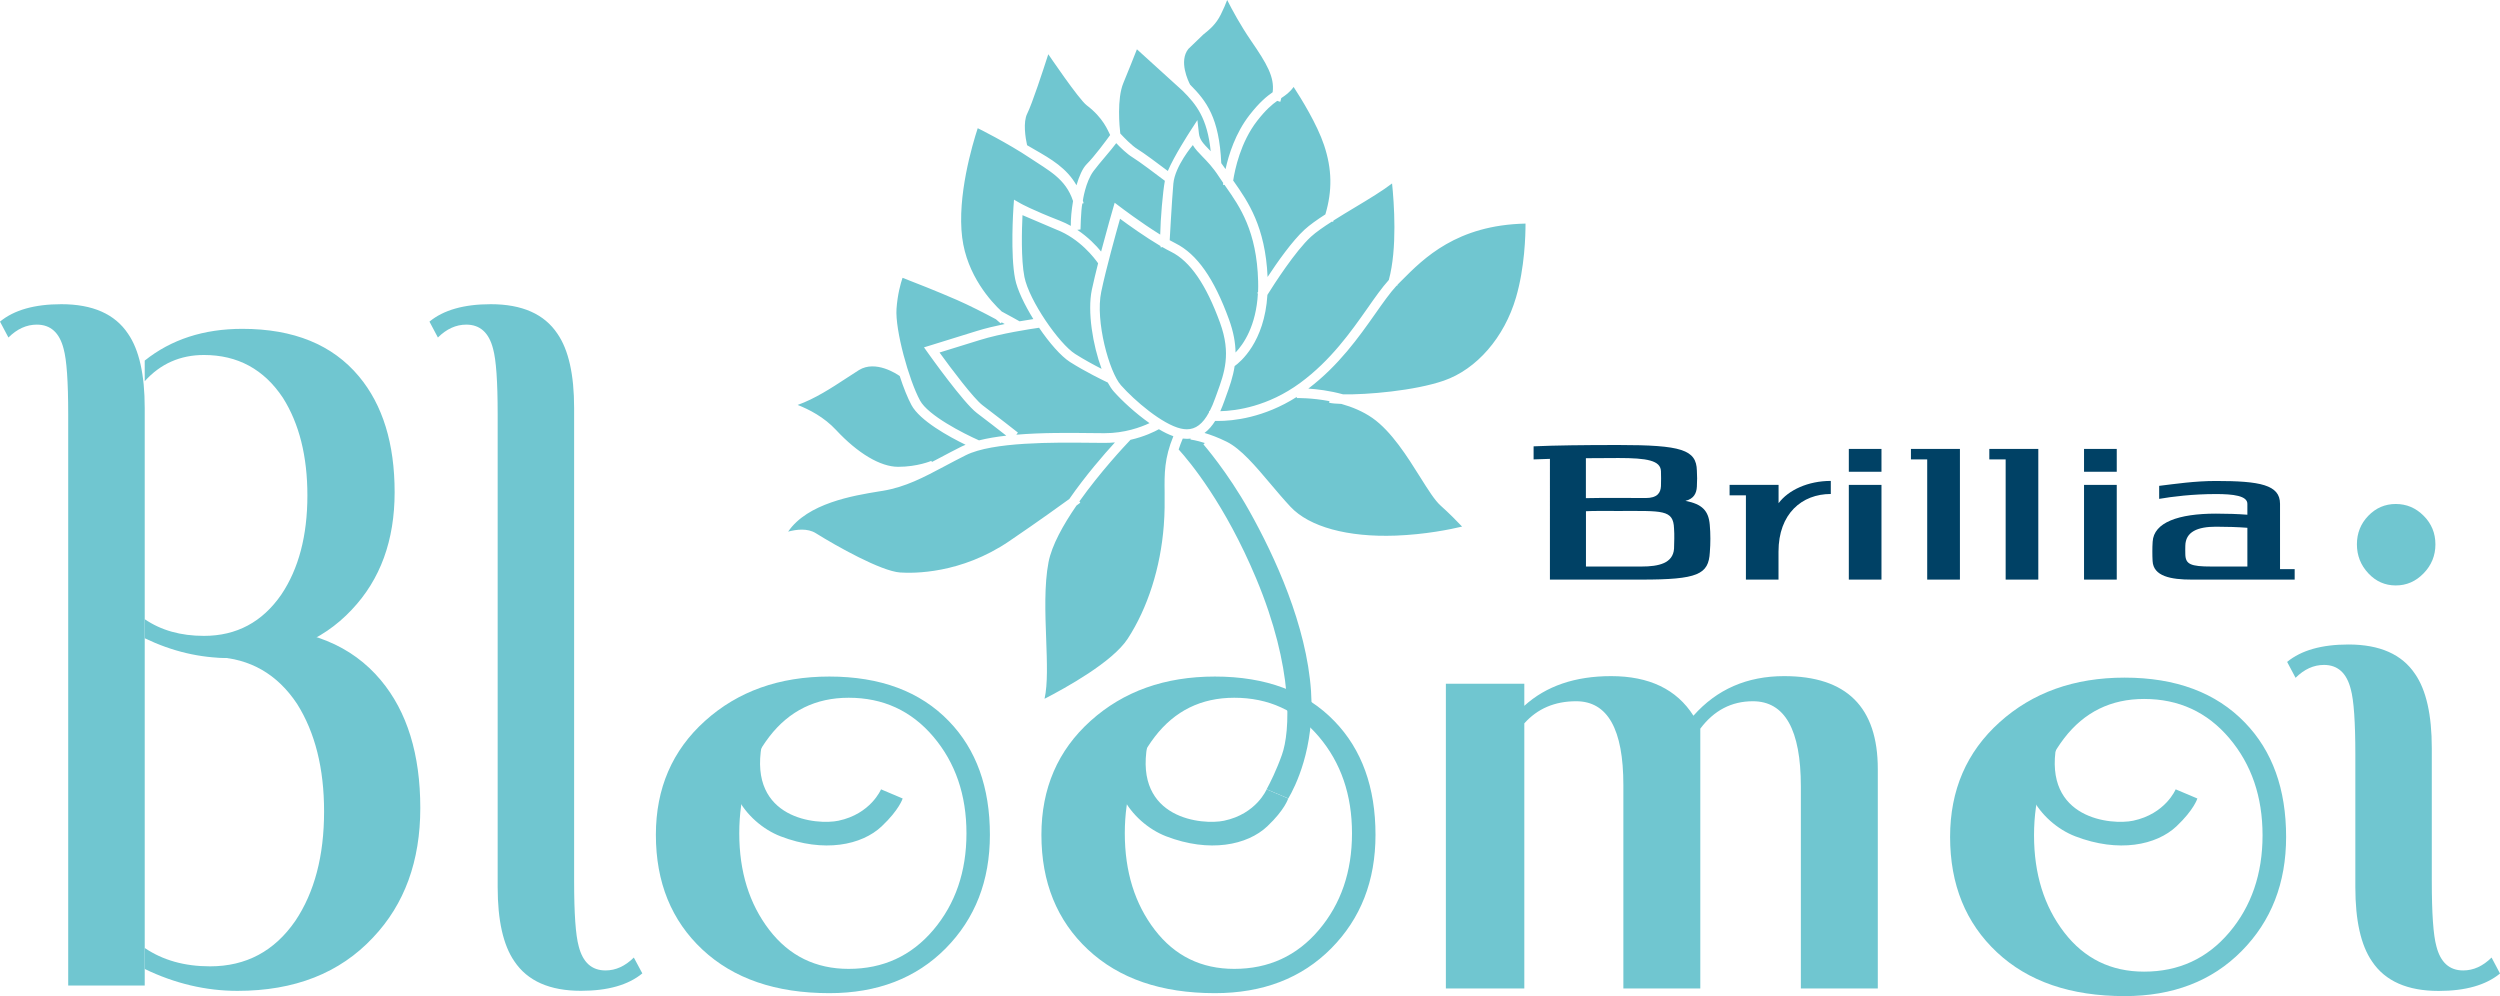 <?xml version="1.0" encoding="utf-8"?>
<!-- Generator: Adobe Illustrator 23.0.4, SVG Export Plug-In . SVG Version: 6.00 Build 0)  -->
<svg version="1.1" id="レイヤー_1" xmlns="http://www.w3.org/2000/svg" xmlns:xlink="http://www.w3.org/1999/xlink" x="0px"
	 y="0px" viewBox="0 0 414.94 165.33" style="enable-background:new 0 0 414.94 165.33;" xml:space="preserve">
<style type="text/css">
	.st0{fill:#70C6D0;}
	.st1{fill:#004165;}
</style>
<g>
	<g>
		<g>
			<path class="st0" d="M311.67,164.06H298.9v-33.51c0-9.44-2.66-14.16-7.97-14.16c-3.54,0-6.45,1.52-8.72,4.55v43.12h-12.77V130.3
				c0-9.27-2.61-13.91-7.84-13.91c-3.54,0-6.41,1.22-8.6,3.67v44h-13.02v-50.58H253v3.67c3.62-3.29,8.43-4.93,14.41-4.93
				c6.32,0,10.88,2.19,13.66,6.57c3.88-4.38,8.89-6.57,15.05-6.57c10.37,0,15.55,5.14,15.55,15.42V164.06z"/>
			<path class="st0" d="M379.44,138.9c0,7.67-2.46,13.99-7.4,18.97c-4.93,4.98-11.4,7.46-19.41,7.46c-8.94,0-16-2.42-21.18-7.27
				c-5.18-4.85-7.78-11.23-7.78-19.16c0-7.75,2.74-14.1,8.22-19.03s12.39-7.4,20.74-7.4c8.51,0,15.17,2.49,19.97,7.46
				C377.17,124.65,379.44,130.97,379.44,138.9z M375.53,138.64c0-6.41-1.84-11.78-5.52-16.12s-8.39-6.51-14.14-6.51
				c-5.5,0-9.92,2.17-13.26,6.51s-5.01,9.72-5.01,16.12c0,6.41,1.67,11.78,5.01,16.12c3.34,4.34,7.76,6.51,13.26,6.51
				c5.75,0,10.46-2.17,14.14-6.51C373.68,150.42,375.53,145.05,375.53,138.64z"/>
			<path class="st0" d="M404.22,90.35c0,1.85-0.65,3.46-1.95,4.8c-1.3,1.35-2.84,2.02-4.63,2.02c-1.78,0-3.31-0.67-4.56-2.02
				c-1.26-1.35-1.89-2.95-1.89-4.8s0.63-3.44,1.89-4.74c1.25-1.3,2.78-1.96,4.56-1.96c1.79,0,3.33,0.65,4.63,1.96
				C403.57,86.91,404.22,88.49,404.22,90.35z"/>
		</g>
		<path class="st0" d="M105.2,158.93c-1.44,1.43-3.01,2.14-4.7,2.14c-2.29,0-3.77-1.34-4.45-4.02c-0.51-1.84-0.76-5.45-0.76-10.81
			V82.21v-14.5c0-5.53-0.92-9.64-2.77-12.32c-2.18-3.27-5.87-4.9-11.06-4.9c-4.44,0-7.84,0.96-10.18,2.89l1.4,2.64
			c1.44-1.43,3.01-2.14,4.71-2.14c2.29,0,3.77,1.34,4.45,4.02c0.51,1.84,0.76,5.45,0.76,10.81V82.2v65.03
			c0,5.53,0.92,9.64,2.77,12.32c2.18,3.27,5.87,4.9,11.06,4.9c4.44,0,7.84-0.96,10.18-2.89L105.2,158.93z"/>
		<path class="st0" d="M413.54,158.93c-1.44,1.43-3.01,2.14-4.71,2.14c-2.29,0-3.77-1.34-4.45-4.02c-0.51-1.84-0.76-5.45-0.76-10.81
			v-7.56v-14.49c0-5.53-0.92-9.64-2.77-12.32c-2.18-3.27-5.87-4.9-11.06-4.9c-4.44,0-7.84,0.96-10.18,2.89l1.4,2.64
			c1.44-1.43,3.01-2.14,4.71-2.14c2.29,0,3.77,1.34,4.45,4.02c0.51,1.84,0.76,5.45,0.76,10.81v13.49v8.57
			c0,5.53,0.92,9.64,2.77,12.32c2.18,3.27,5.87,4.9,11.06,4.9c4.44,0,7.84-0.96,10.18-2.89L413.54,158.93z"/>
		<path class="st0" d="M24.02,82.21v-14.5c0-5.53-0.92-9.64-2.77-12.32c-2.18-3.27-5.87-4.9-11.07-4.9c-4.44,0-7.84,0.96-10.18,2.89
			l1.4,2.64c1.44-1.43,3.01-2.14,4.71-2.14c2.29,0,3.77,1.34,4.45,4.02c0.51,1.84,0.76,5.45,0.76,10.81V82.2v81.38h12.7V82.21z"/>
		<path class="st0" d="M164.3,138.56c0,7.63-2.45,13.91-7.35,18.86c-4.9,4.94-11.34,7.42-19.3,7.42c-8.89,0-15.9-2.41-21.06-7.23
			c-5.15-4.82-7.73-11.17-7.73-19.05c0-7.71,2.72-14.02,8.17-18.92s12.32-7.35,20.62-7.35c8.46,0,15.09,2.47,19.86,7.42
			C162.04,124.4,164.3,130.68,164.3,138.56z M160.41,138.31c0-6.37-1.83-11.71-5.49-16.03c-3.66-4.32-8.35-6.47-14.06-6.47
			c-5.47,0-9.86,2.16-13.18,6.47c-3.32,4.32-4.98,9.66-4.98,16.03s1.66,11.71,4.98,16.03c3.32,4.32,7.72,6.47,13.18,6.47
			c5.72,0,10.41-2.16,14.06-6.47C158.57,150.02,160.41,144.68,160.41,138.31z"/>
		<path class="st0" d="M228.3,138.56c0,7.63-2.45,13.91-7.36,18.86c-4.9,4.94-11.34,7.42-19.3,7.42c-8.89,0-15.9-2.41-21.06-7.23
			c-5.15-4.82-7.73-11.17-7.73-19.05c0-7.71,2.72-14.02,8.17-18.92s12.32-7.35,20.62-7.35c8.47,0,15.09,2.47,19.86,7.42
			C226.03,124.4,228.3,130.68,228.3,138.56z M224.4,138.31c0-6.37-1.83-11.71-5.49-16.03c-3.66-4.32-8.35-6.47-14.06-6.47
			c-5.47,0-9.86,2.16-13.18,6.47c-3.32,4.32-4.98,9.66-4.98,16.03s1.66,11.71,4.98,16.03c3.32,4.32,7.72,6.47,13.18,6.47
			c5.72,0,10.41-2.16,14.06-6.47C222.57,150.02,224.4,144.68,224.4,138.31z"/>
		<path class="st0" d="M35.79,109.04c5.71,0.26,10.23,2.83,13.52,7.79c2.99,4.75,4.48,10.7,4.48,17.86c0,7.36-1.59,13.41-4.77,18.15
			c-3.47,5.04-8.19,7.55-14.16,7.55c-4.24,0-7.85-1.02-10.84-3.05v3.49c5.03,2.42,10.16,3.63,15.39,3.63
			c9.49,0,16.99-2.95,22.51-8.86c5.23-5.52,7.84-12.68,7.84-21.49c0-8.9-2.18-15.98-6.54-21.2c-4.84-5.81-11.96-8.71-21.35-8.71
			c-2.14,0-6.09,2.81-6.09,2.81v2.03H35.79z"/>
		<path class="st0" d="M59.58,62.48c-4.39-5.27-10.84-7.9-19.36-7.9c-6.41,0-11.81,1.76-16.2,5.27v3.42c2.62-2.9,5.9-4.35,9.83-4.35
			c5.59,0,9.96,2.37,13.11,7.11c2.71,4.3,4.06,9.7,4.06,16.2c0,6.67-1.44,12.16-4.33,16.46c-3.15,4.56-7.43,6.85-12.84,6.85
			c-3.85,0-7.12-0.92-9.83-2.77v3.16c4.56,2.2,9.22,3.29,13.96,3.29c8.6,0,15.41-2.68,20.41-8.03c4.74-5,7.11-11.5,7.11-19.49
			C65.5,73.63,63.53,67.22,59.58,62.48z"/>
		<path class="st0" d="M224.86,34.44c2.37-1.42,4.63-2.79,6.19-3.99c0.33,3.18,0.89,10.8-0.54,16.02c-1.14,1.27-2.28,2.88-3.56,4.72
			c-2.71,3.85-6.07,8.64-11.16,12.37c-5.33,3.91-10.57,4.62-13.25,4.69c0.25-0.56,0.47-1.12,0.66-1.66l0.29-0.81
			c0.58-1.59,1.16-3.2,1.43-5.02c0.93-0.66,4.96-3.97,5.44-11.82c1.08-1.73,4.64-7.28,7.23-9.65c0.82-0.75,2.07-1.62,3.48-2.52
			l0.19,0.06c0.03-0.07,0.04-0.15,0.07-0.23C222.45,35.89,223.66,35.16,224.86,34.44z M200.7,68.19l-0.04,0.26
			c-1.03,1.92-2.21,2.8-3.67,2.8l0,0c-0.31,0-0.65-0.04-1-0.12c-3.08-0.71-7.67-4.63-9.94-7.19c-1.94-2.18-4.29-10.67-3.27-15.51
			c0.81-3.87,2.44-9.7,3.12-12.12c1.41,1.04,4.19,3.03,6.71,4.52c0.01,0.1,0.03,0.19,0.05,0.25l0.25-0.08
			c0.51,0.29,1.01,0.57,1.48,0.8c3.15,1.57,5.8,5.42,8.11,11.78c1.87,5.14,0.72,8.31-0.5,11.66l-0.3,0.82
			c-0.29,0.82-0.59,1.53-0.91,2.15C200.74,68.2,200.71,68.19,200.7,68.19z M183.33,71.9c-0.67,0-1.46-0.01-2.34-0.02
			c-3.39-0.04-8.02-0.09-12.31,0.27l0.27-0.35c-0.04-0.03-3.75-2.95-5.86-4.53c-1.47-1.11-5.21-6.07-7.15-8.76
			c1.34-0.41,3.82-1.18,6.65-2.06c3.57-1.12,8.53-1.86,9.87-2.05c1.7,2.5,3.63,4.72,5.13,5.68c2.57,1.63,5.49,3.04,6.27,3.41
			c0.33,0.6,0.66,1.11,1,1.49c1.32,1.49,3.57,3.59,5.93,5.25C189.35,70.91,186.67,71.9,183.33,71.9z M179.64,33.78l0.22-0.05
			c-0.04-0.15-0.09-0.29-0.13-0.44c0,0,0.42-3.09,1.78-4.91c1-1.34,2.88-3.42,3.76-4.62c0.69,0.73,1.79,1.8,2.7,2.35
			c1.05,0.63,4.25,3.05,5.37,3.9c-0.35,1.92-0.72,6.25-0.77,8.93c-3.2-1.98-6.58-4.55-6.63-4.59l-0.93-0.7l-0.32,1.12
			c-0.02,0.05-0.96,3.32-1.93,6.98c-0.82-1-2.15-2.39-3.96-3.6l0.54-0.06C179.34,38.09,179.4,34.97,179.64,33.78z M194.75,30.47
			c0.27-2.92,3.23-6.39,3.23-6.39c0.39,0.67,0.95,1.24,1.58,1.89c0.78,0.8,1.75,1.79,2.75,3.34c0.22,0.35,0.46,0.7,0.71,1.05
			c-0.02,0.17-0.03,0.28-0.03,0.31l0.26,0.02c0.08,0.12,0.16,0.23,0.24,0.35c2.28,3.25,5.11,7.31,5.33,15.65
			c0.02,0.6,0.01,1.18-0.01,1.74c-0.07,0.11-0.12,0.2-0.14,0.22l0.11,0.07c-0.3,5.36-2.36,8.38-3.71,9.79
			c-0.02-1.61-0.33-3.4-1.08-5.47c-2.49-6.85-5.32-10.87-8.89-12.66c-0.31-0.15-0.63-0.33-0.96-0.51
			C194.15,39.87,194.49,33.39,194.75,30.47z M175.34,38.11c3.9,1.51,6.34,4.76,6.92,5.59c-0.39,1.55-0.76,3.08-1.04,4.39
			c-0.76,3.63,0.16,9.2,1.62,13.13c-1.24-0.63-2.89-1.52-4.4-2.48c-2.65-1.69-7.62-8.83-8.41-12.77c-0.58-2.91-0.43-7.96-0.32-10.26
			L175.34,38.11z M214.71,14.43c1.26,1.93,3.89,6.18,5.05,9.65c1.33,3.98,1.39,7.56,0.22,11.5c-1.38,0.89-2.6,1.75-3.46,2.54
			c-2.02,1.85-4.51,5.38-6.13,7.85c-0.37-8.35-3.25-12.5-5.59-15.84c-0.04-0.06-0.08-0.11-0.12-0.16c0.28-1.84,1.22-6.35,3.97-9.9
			c1.43-1.84,2.48-2.73,3.34-3.33l0.51,0.16c0.06-0.21,0.12-0.42,0.16-0.62C213.41,15.78,214.06,15.33,214.71,14.43z M199.71,5.74
			c1.08-0.87,2.09-1.68,2.92-3.34c0.46-0.93,0.8-1.73,1.05-2.4c0.83,1.65,2.2,4.18,3.95,6.74c2.66,3.86,3.93,6.07,3.6,8.57
			c-0.95,0.66-2.18,1.65-3.83,3.77c-2.36,3.03-3.47,6.62-3.99,8.99c-0.24-0.36-0.48-0.69-0.71-0.99
			c-0.34-7.52-2.44-10.29-5.17-13.03c-0.29-0.55-1.92-3.9-0.29-5.93L199.71,5.74z M196.31,15.09c2.26,2.26,4.07,4.51,4.64,10.01
			c-0.08-0.09-0.17-0.18-0.25-0.26c-0.99-1.02-1.59-1.63-1.71-2.7l-0.25-2.21l-1.21,1.87c-0.12,0.19-2.64,4.07-3.7,6.58
			c-1.39-1.05-4.05-3.04-5.05-3.64c-0.91-0.55-2.23-1.92-2.84-2.58c-0.13-1.09-0.58-5.77,0.51-8.38c0.87-2.1,1.75-4.33,2.25-5.6
			L196.31,15.09z M180.37,17.48c2.77,2.09,3.51,4.21,3.89,4.93c-0.71,0.98-2.65,3.6-3.89,4.83c-0.7,0.7-1.26,2.01-1.7,3.51
			c-1.62-2.85-4.21-4.35-6.93-5.91c-0.42-0.24-0.85-0.49-1.27-0.74c-0.28-1.23-0.68-3.85,0.02-5.23c0.81-1.62,2.6-7.07,3.5-9.87
			C174,9,179.02,16.45,180.37,17.48z M170.96,26.23c3.03,2.04,5.92,3.4,7.14,7.14c-0.26,1.53-0.39,3.01-0.37,4.12
			c-0.57-0.32-1.17-0.6-1.8-0.85c-4.65-1.81-6.52-2.86-6.53-2.87l-1.1-0.63l-0.09,1.27c-0.02,0.32-0.53,7.85,0.28,11.9
			c0.35,1.77,1.54,4.25,3.02,6.65c-0.59,0.09-1.38,0.22-2.29,0.37c-0.4-0.23-1.51-0.85-2.95-1.62c-1.75-1.62-5.78-5.98-6.57-12.29
			c-0.86-6.84,1.69-15.41,2.58-18.14C162.27,21.25,167.39,23.83,170.96,26.23z M148.8,51.24c0.17-2.37,0.68-4.19,1-5.13
			c1.66,0.64,5.77,2.25,9.04,3.68c2.1,0.92,4.54,2.17,6.46,3.2c0.45,0.41,0.76,0.65,0.81,0.69l0.14-0.18
			c0.18,0.1,0.35,0.19,0.51,0.28c-1.55,0.32-3.2,0.71-4.65,1.16c-4.25,1.33-7.7,2.39-7.7,2.39l-1.05,0.32l0.64,0.9
			c0.24,0.34,5.94,8.35,8.14,10c1.44,1.08,3.63,2.79,4.88,3.76c-1.63,0.18-3.17,0.44-4.53,0.78c-2.64-1.17-8.45-4.14-9.79-6.62
			C150.85,63.06,148.55,54.75,148.8,51.24z M154.59,76.49c-0.02,0.01-2.3,0.99-5.52,0.99c-2.94,0-6.69-2.23-10.31-6.12
			c-1.97-2.12-4.47-3.41-6.37-4.15c2.87-1.02,5.68-2.86,8.06-4.42c0.75-0.49,1.46-0.96,2.12-1.37c2.77-1.71,6.32,0.68,6.76,0.99
			c0.62,1.91,1.31,3.63,1.95,4.82c1.4,2.6,6.19,5.23,8.98,6.59c-0.23,0.09-0.46,0.19-0.66,0.29c-1.28,0.64-2.45,1.26-3.56,1.85
			c-0.47,0.25-0.92,0.49-1.37,0.72L154.59,76.49z M167.48,89.84c-8,5.43-15.87,5.33-18.09,5.18c-3.16-0.23-10.53-4.36-13.98-6.52
			c-1.37-0.86-3.21-0.64-4.6-0.26c3.23-4.73,10.82-5.98,15.1-6.68l0.63-0.1c3.77-0.63,6.77-2.23,10.25-4.08
			c1.1-0.58,2.25-1.2,3.52-1.83c4.47-2.23,14.6-2.12,20.66-2.06c0.89,0.01,1.68,0.02,2.36,0.02c0.6,0,1.17-0.03,1.72-0.08
			c-1.86,2.03-4.91,5.55-7.57,9.39C176.04,83.86,172.76,86.25,167.48,89.84z M193.16,87.25c-0.54,6.98-2.66,13.64-5.98,18.75
			c-2.52,3.88-10.28,8.16-13.81,9.98c0.55-2.45,0.41-5.99,0.27-9.94c-0.16-4.22-0.33-9,0.39-12.73c0.54-2.8,2.43-6.19,4.64-9.4
			c0.42-0.31,0.63-0.48,0.64-0.48l-0.16-0.21c3.43-4.83,7.43-9.12,8.48-10.22c2.29-0.52,3.96-1.34,4.72-1.76
			c0.82,0.49,1.63,0.89,2.4,1.16c-1.5,3.65-1.49,6.19-1.45,9.31C193.31,83.28,193.33,85.06,193.16,87.25z M207.34,84.77
			c4.27,7.62,9.51,19,10.26,29.94c0.65,9.47-2.68,15.96-3.77,17.81l-3.6-1.52c0.58-1.07,1.62-3.13,2.54-5.72
			c1.37-3.82,2-14.28-4.27-29.26c-5.19-12.4-11.05-19.41-12.87-21.42c0.18-0.57,0.41-1.18,0.68-1.81c0.23,0.03,0.47,0.04,0.69,0.04
			l0,0c0.21,0,0.41-0.01,0.61-0.04l-0.02,0.16c0.02,0,0.95,0.12,2.39,0.58l-0.24,0.22C199.77,73.8,203.7,78.28,207.34,84.77z
			 M235.72,79.2c1.35,2.15,2.42,3.85,3.39,4.72c1.4,1.25,2.73,2.6,3.56,3.48c-1.97,0.47-6.06,1.31-11.03,1.5
			c-7.96,0.29-14.33-1.45-17.45-4.79c-1.12-1.2-2.23-2.51-3.3-3.78c-2.53-3-4.92-5.83-7.28-7.01c-1.43-0.71-2.7-1.17-3.69-1.46
			c0.71-0.53,1.29-1.23,1.77-2c0.14,0,0.29,0.01,0.46,0.01c2.53,0,7.62-0.52,13.08-3.99l0.01,0.19c0.04,0,2.44-0.06,5.42,0.51
			l-0.06,0.26c0.43,0.11,1.13,0.17,2.03,0.2c1.75,0.49,3.57,1.23,5.15,2.33C230.96,71.6,233.6,75.82,235.72,79.2z M251.62,49.37
			c-1.93,6.62-6.52,11.92-11.98,13.81c-4.85,1.68-12.83,2.36-16.73,2.27c-2.22-0.61-4.31-0.86-5.76-0.95
			c5.05-3.83,8.4-8.57,11.1-12.41c1.3-1.85,2.45-3.48,3.56-4.69l0.09,0.03c0.02-0.06,0.03-0.11,0.05-0.17c0.1-0.1,0.19-0.2,0.29-0.3
			l0.43-0.43c3.65-3.67,9.13-9.18,20.53-9.42C253.2,39.07,253.07,44.41,251.62,49.37z"/>
		<path class="st0" d="M210.23,131.01c0,0-1.69,4.08-7.07,5.21c-3.5,0.74-14.94-0.19-12.73-12.54l-6.27-1.11
			c0,0-0.05,5.24,2.21,9.78c1.44,2.88,4.23,5.32,7.19,6.46c7.19,2.77,13.46,1.47,16.78-1.66c2.94-2.78,3.47-4.62,3.47-4.62
			L210.23,131.01z"/>
		<path class="st0" d="M146.23,131.01c0,0-1.69,4.08-7.07,5.21c-3.5,0.74-14.94-0.19-12.73-12.54l-6.27-1.11
			c0,0-0.05,5.24,2.21,9.78c1.44,2.88,4.23,5.32,7.19,6.46c7.19,2.77,13.46,1.47,16.78-1.66c2.94-2.78,3.48-4.62,3.48-4.62
			L146.23,131.01z"/>
		<path class="st0" d="M361.11,131.01c0,0-1.69,4.08-7.07,5.21c-3.5,0.74-14.94-0.19-12.72-12.54l-6.27-1.11
			c0,0-0.05,5.24,2.21,9.78c1.44,2.88,4.22,5.32,7.19,6.46c7.2,2.77,13.46,1.47,16.79-1.66c2.94-2.78,3.47-4.62,3.47-4.62
			L361.11,131.01z"/>
	</g>
	<g>
		<g>
			<rect x="306.86" y="74.51" class="st1" width="5.42" height="3.79"/>
			<rect x="306.86" y="80.48" class="st1" width="5.42" height="15.72"/>
			<rect x="345.9" y="74.51" class="st1" width="5.43" height="3.79"/>
			<rect x="345.9" y="80.48" class="st1" width="5.43" height="15.72"/>
			<polygon class="st1" points="325.3,74.51 317.17,74.51 317.17,76.25 319.87,76.25 319.87,96.2 325.3,96.2 			"/>
			<polygon class="st1" points="338.31,74.51 330.18,74.51 330.18,76.25 332.89,76.25 332.89,96.2 338.31,96.2 			"/>
			<path class="st1" d="M295.2,83.52v-3.04h-8.13v1.73h2.71V96.2h5.41v-4.64c0-6.31,3.89-9.57,8.68-9.57v-2.17
				C300.1,79.82,296.83,81.33,295.2,83.52z"/>
			<g>
				<g>
					<path class="st1" d="M283.78,87.1c-0.2-2.31-1.23-3.43-4.04-3.97c1.4-0.34,1.84-1.26,1.9-2.36c0.02-0.45,0.04-0.92,0.04-1.38
						c0-0.43-0.02-0.85-0.04-1.28c-0.08-3.47-2.55-4.25-13.01-4.25c-5.88,0-10.49,0.06-14.09,0.22v2.17
						c0.83-0.04,1.74-0.07,2.71-0.09V96.2h15.18c9.37,0,11.16-0.85,11.36-4.53c0.06-0.74,0.09-1.49,0.09-2.25
						C283.88,88.64,283.85,87.87,283.78,87.1z M263.22,76.05c1.65-0.02,3.45-0.03,5.41-0.03c4.76,0,6.98,0.41,7.05,2.19
						c0.02,0.39,0.02,0.78,0.02,1.17c0,0.44,0,0.87-0.02,1.31c-0.06,1.11-0.59,1.97-2.55,1.97c-1.33-0.02-2.83-0.02-4.5-0.02
						c-2.06,0-3.86,0-5.41,0.04V76.05z M277.85,91.07c-0.17,2.42-2.53,2.96-5.41,2.96h-9.21v-9.18c1.33-0.07,3.09-0.04,5.41-0.04
						c7.3,0,9.1-0.27,9.21,2.91c0.04,0.56,0.05,1.12,0.04,1.69C277.89,89.98,277.87,90.53,277.85,91.07z"/>
				</g>
			</g>
			<g>
				<g>
					<path class="st1" d="M378.43,94.46V83.62c0-3.16-3.34-3.79-10.63-3.79c-3.53,0-6.79,0.49-9.43,0.81v2.16
						c2.13-0.37,5.56-0.8,9.43-0.8c2.88,0,5.21,0.29,5.21,1.62v1.81c-1.59-0.12-3.34-0.18-5.21-0.18c-6.23,0-10.33,1.46-10.51,4.66
						c-0.04,0.54-0.05,1.08-0.05,1.63c0,0.53,0.01,1.06,0.04,1.58c0.13,2.52,3,3.08,6.51,3.08h17.07v-1.74L378.43,94.46
						L378.43,94.46z M373.01,94.03h-5.97c-3.47,0-4.3-0.38-4.33-2.05c-0.01-0.23-0.01-0.47-0.01-0.71c0-0.23,0-0.45,0.01-0.68
						c0.04-2.34,2.04-3.17,5.09-3.17c1.87,0,3.62,0.06,5.21,0.18V94.03z"/>
				</g>
			</g>
		</g>
	</g>
</g>
</svg>
